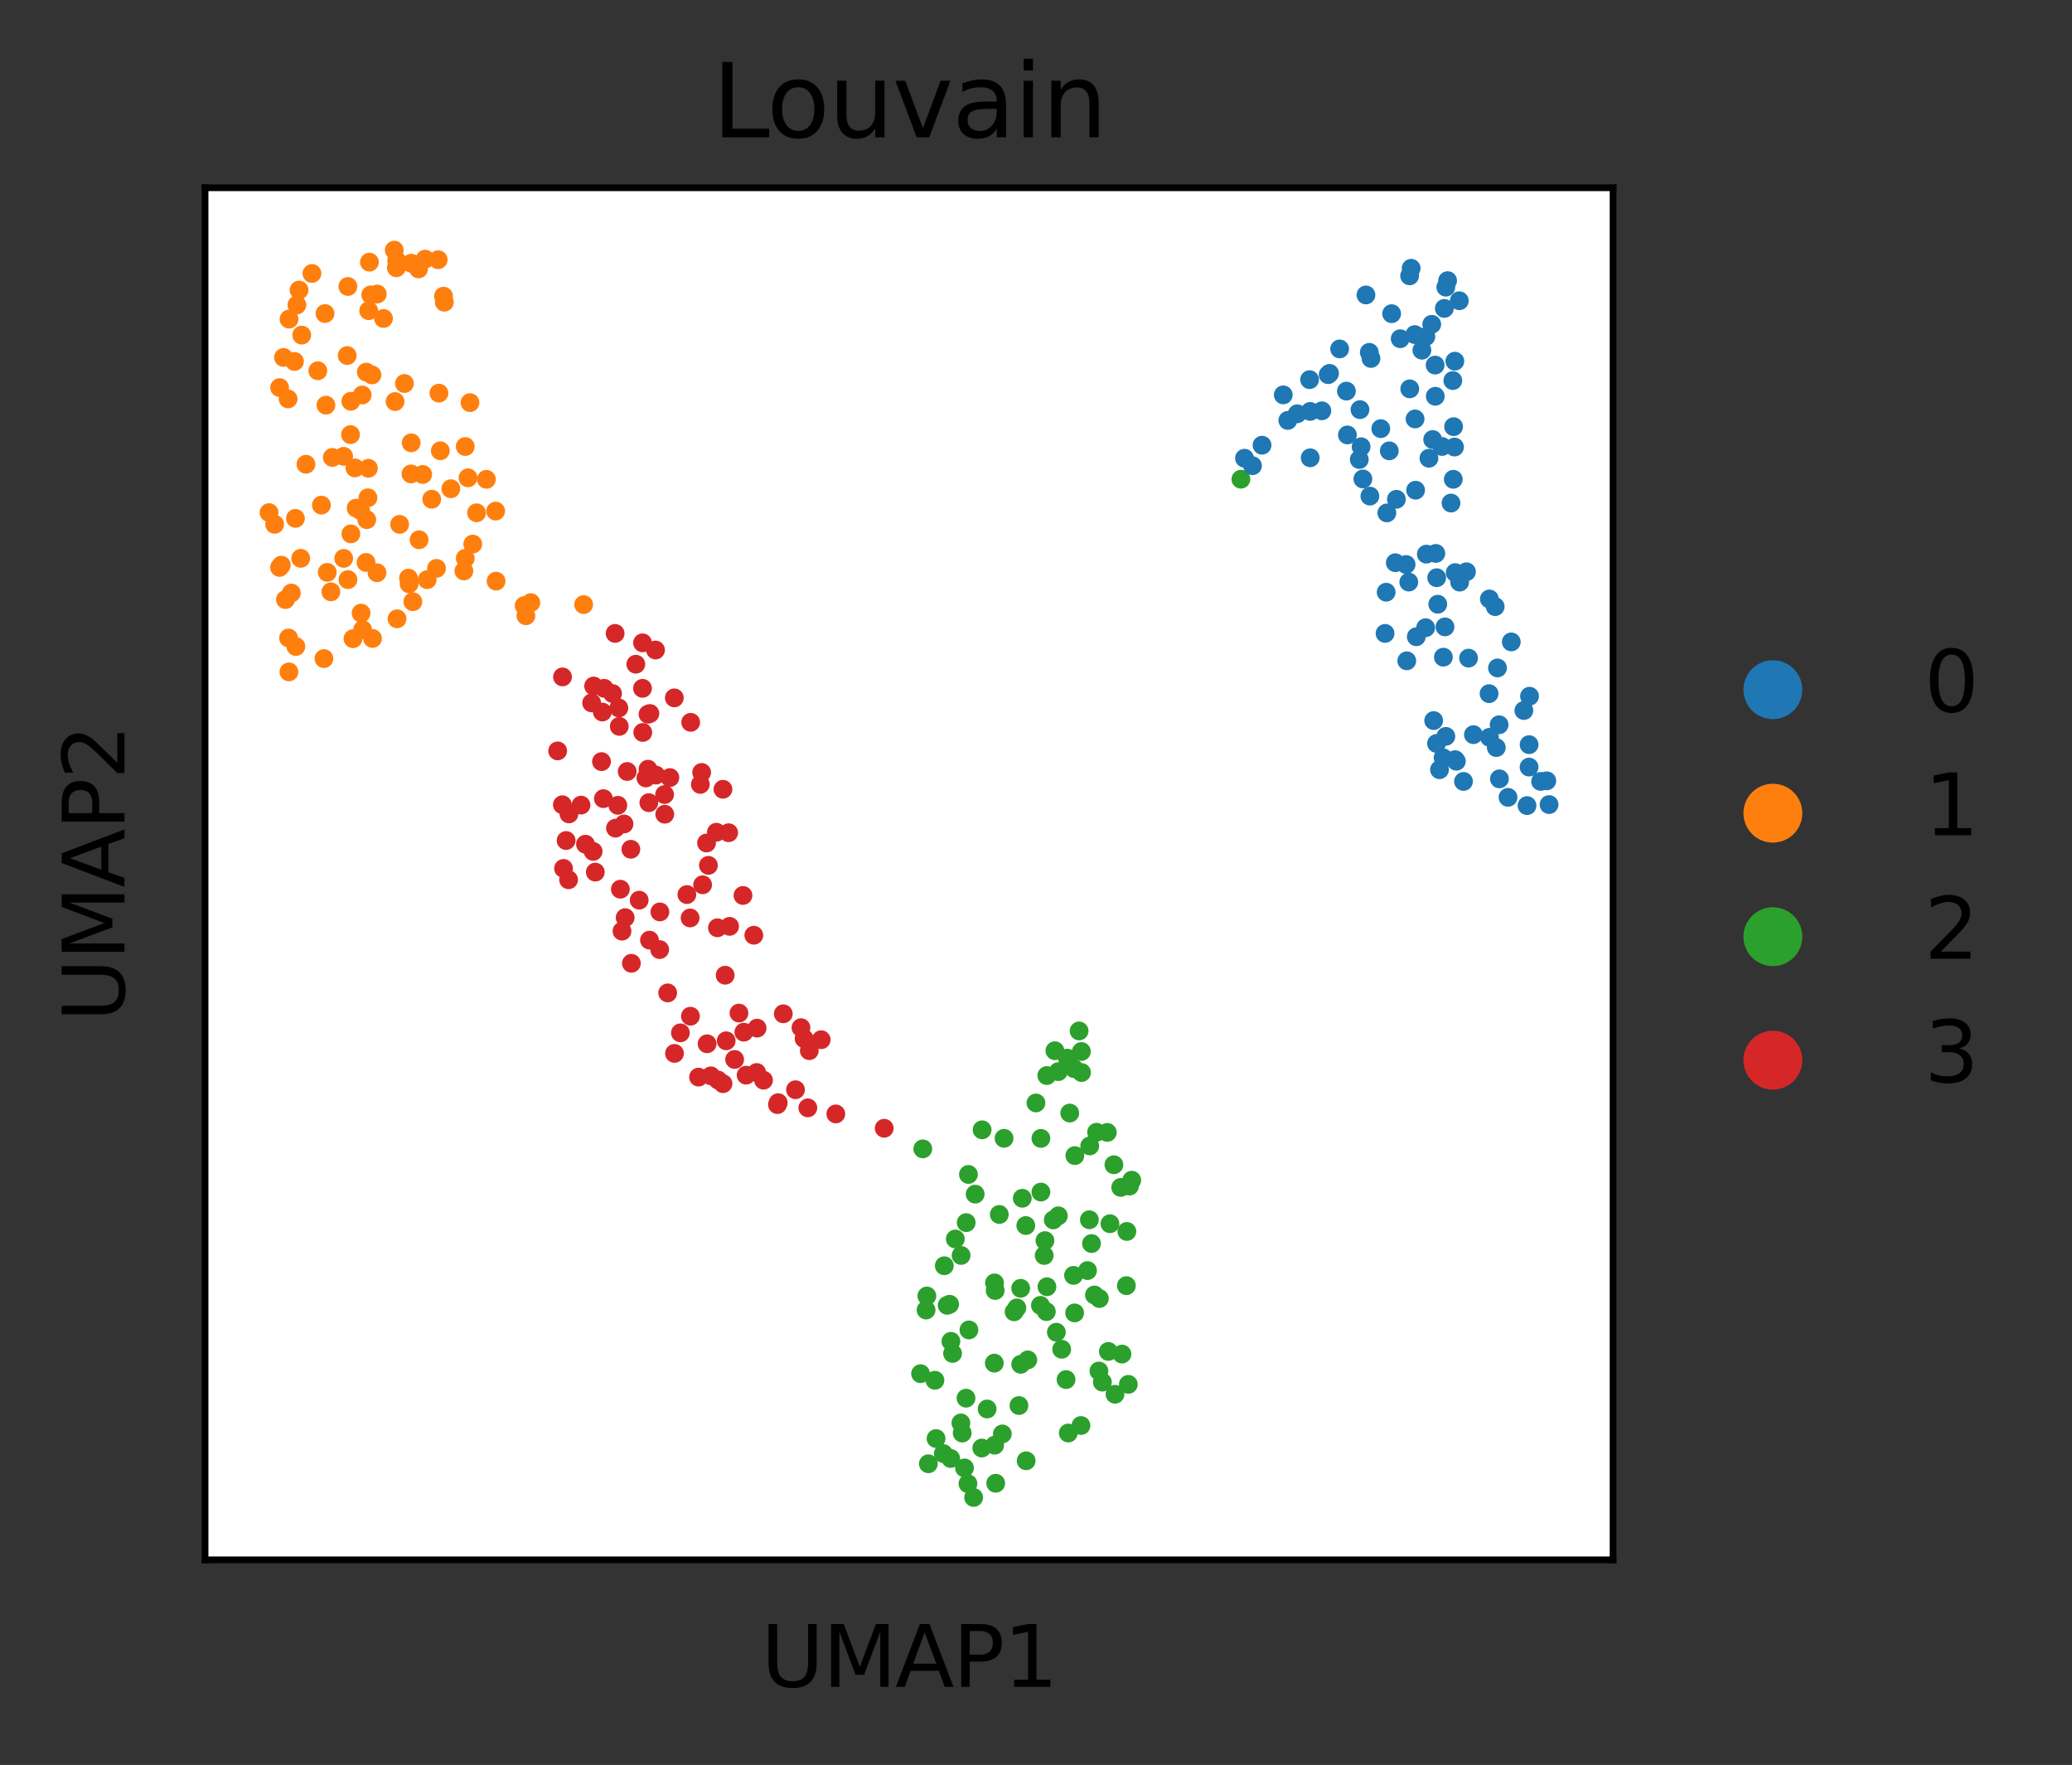 <?xml version="1.0" encoding="utf-8" standalone="no"?>
<!DOCTYPE svg PUBLIC "-//W3C//DTD SVG 1.1//EN"
  "http://www.w3.org/Graphics/SVG/1.1/DTD/svg11.dtd">
<svg xmlns:xlink="http://www.w3.org/1999/xlink" width="246.341pt" height="209.776pt" viewBox="0 0 246.341 209.776" xmlns="http://www.w3.org/2000/svg" version="1.1">
 <rect x="0" y="0" width="246.341" height="209.776" fill="#333333" stroke="none"/>
 <defs>
  <style type="text/css">*{stroke-linejoin: round; stroke-linecap: butt}</style>
 </defs>
 <g id="figure_1">
  <g id="patch_1">
   <path d="M 0 209.776 
L 246.341 209.776 
L 246.341 0 
L 0 0 
L 0 209.776 
z
" style="fill: none"/>
  </g>
  <g id="axes_1">
   <g id="patch_2">
    <path d="M 24.378 185.398 
L 191.778 185.398 
L 191.778 22.318 
L 24.378 22.318 
z
" style="fill: #ffffff"/>
   </g>
   <g id="PathCollection_1">
    <defs>
     <path id="C0_0_0bceaa0a3e" d="M 0 1.118 
C 0.297 1.118 0.581 1 0.791 0.791 
C 1 0.581 1.118 0.297 1.118 -0 
C 1.118 -0.297 1 -0.581 0.791 -0.791 
C 0.581 -1 0.297 -1.118 0 -1.118 
C -0.297 -1.118 -0.581 -1 -0.791 -0.791 
C -1 -0.581 -1.118 -0.297 -1.118 0 
C -1.118 0.297 -1 0.581 -0.791 0.791 
C -0.581 1 -0.297 1.118 0 1.118 
z
"/>
    </defs>
    <g clip-path="url(#p77b0b937e5)">
     <use xlink:href="#C0_0_0bceaa0a3e" x="93.125" y="120.499" style="fill: #d62728"/>
    </g>
    <g clip-path="url(#p77b0b937e5)">
     <use xlink:href="#C0_0_0bceaa0a3e" x="90.012" y="122.201" style="fill: #d62728"/>
    </g>
    <g clip-path="url(#p77b0b937e5)">
     <use xlink:href="#C0_0_0bceaa0a3e" x="74.568" y="91.698" style="fill: #d62728"/>
    </g>
    <g clip-path="url(#p77b0b937e5)">
     <use xlink:href="#C0_0_0bceaa0a3e" x="83.263" y="93.231" style="fill: #d62728"/>
    </g>
    <g clip-path="url(#p77b0b937e5)">
     <use xlink:href="#C0_0_0bceaa0a3e" x="96.217" y="124.879" style="fill: #d62728"/>
    </g>
    <g clip-path="url(#p77b0b937e5)">
     <use xlink:href="#C0_0_0bceaa0a3e" x="77.983" y="92.124" style="fill: #d62728"/>
    </g>
    <g clip-path="url(#p77b0b937e5)">
     <use xlink:href="#C0_0_0bceaa0a3e" x="97.631" y="123.578" style="fill: #d62728"/>
    </g>
    <g clip-path="url(#p77b0b937e5)">
     <use xlink:href="#C0_0_0bceaa0a3e" x="77.042" y="84.893" style="fill: #d62728"/>
    </g>
    <g clip-path="url(#p77b0b937e5)">
     <use xlink:href="#C0_0_0bceaa0a3e" x="90.774" y="128.39" style="fill: #d62728"/>
    </g>
    <g clip-path="url(#p77b0b937e5)">
     <use xlink:href="#C0_0_0bceaa0a3e" x="73.131" y="75.286" style="fill: #d62728"/>
    </g>
    <g clip-path="url(#p77b0b937e5)">
     <use xlink:href="#C0_0_0bceaa0a3e" x="88.333" y="106.432" style="fill: #d62728"/>
    </g>
    <g clip-path="url(#p77b0b937e5)">
     <use xlink:href="#C0_0_0bceaa0a3e" x="72.828" y="82.433" style="fill: #d62728"/>
    </g>
    <g clip-path="url(#p77b0b937e5)">
     <use xlink:href="#C0_0_0bceaa0a3e" x="67.598" y="104.565" style="fill: #d62728"/>
    </g>
    <g clip-path="url(#p77b0b937e5)">
     <use xlink:href="#C0_0_0bceaa0a3e" x="79.013" y="94.439" style="fill: #d62728"/>
    </g>
    <g clip-path="url(#p77b0b937e5)">
     <use xlink:href="#C0_0_0bceaa0a3e" x="73.575" y="84.147" style="fill: #d62728"/>
    </g>
    <g clip-path="url(#p77b0b937e5)">
     <use xlink:href="#C0_0_0bceaa0a3e" x="79.381" y="118.014" style="fill: #d62728"/>
    </g>
    <g clip-path="url(#p77b0b937e5)">
     <use xlink:href="#C0_0_0bceaa0a3e" x="85.37" y="128.372" style="fill: #d62728"/>
    </g>
    <g clip-path="url(#p77b0b937e5)">
     <use xlink:href="#C0_0_0bceaa0a3e" x="85.958" y="128.801" style="fill: #d62728"/>
    </g>
    <g clip-path="url(#p77b0b937e5)">
     <use xlink:href="#C0_0_0bceaa0a3e" x="70.519" y="101.193" style="fill: #d62728"/>
    </g>
    <g clip-path="url(#p77b0b937e5)">
     <use xlink:href="#C0_0_0bceaa0a3e" x="99.371" y="132.4" style="fill: #d62728"/>
    </g>
    <g clip-path="url(#p77b0b937e5)">
     <use xlink:href="#C0_0_0bceaa0a3e" x="84.002" y="100.195" style="fill: #d62728"/>
    </g>
    <g clip-path="url(#p77b0b937e5)">
     <use xlink:href="#C0_0_0bceaa0a3e" x="73.454" y="95.719" style="fill: #d62728"/>
    </g>
    <g clip-path="url(#p77b0b937e5)">
     <use xlink:href="#C0_0_0bceaa0a3e" x="82.087" y="120.784" style="fill: #d62728"/>
    </g>
    <g clip-path="url(#p77b0b937e5)">
     <use xlink:href="#C0_0_0bceaa0a3e" x="69.391" y="71.86" style="fill: #ff7f0e"/>
    </g>
    <g clip-path="url(#p77b0b937e5)">
     <use xlink:href="#C0_0_0bceaa0a3e" x="85.953" y="93.812" style="fill: #d62728"/>
    </g>
    <g clip-path="url(#p77b0b937e5)">
     <use xlink:href="#C0_0_0bceaa0a3e" x="50.788" y="68.897" style="fill: #ff7f0e"/>
    </g>
    <g clip-path="url(#p77b0b937e5)">
     <use xlink:href="#C0_0_0bceaa0a3e" x="71.514" y="90.523" style="fill: #d62728"/>
    </g>
    <g clip-path="url(#p77b0b937e5)">
     <use xlink:href="#C0_0_0bceaa0a3e" x="73.755" y="105.688" style="fill: #d62728"/>
    </g>
    <g clip-path="url(#p77b0b937e5)">
     <use xlink:href="#C0_0_0bceaa0a3e" x="78.427" y="112.865" style="fill: #d62728"/>
    </g>
    <g clip-path="url(#p77b0b937e5)">
     <use xlink:href="#C0_0_0bceaa0a3e" x="78.454" y="108.388" style="fill: #d62728"/>
    </g>
    <g clip-path="url(#p77b0b937e5)">
     <use xlink:href="#C0_0_0bceaa0a3e" x="84.224" y="102.856" style="fill: #d62728"/>
    </g>
    <g clip-path="url(#p77b0b937e5)">
     <use xlink:href="#C0_0_0bceaa0a3e" x="71.738" y="94.924" style="fill: #d62728"/>
    </g>
    <g clip-path="url(#p77b0b937e5)">
     <use xlink:href="#C0_0_0bceaa0a3e" x="89.96" y="127.475" style="fill: #d62728"/>
    </g>
    <g clip-path="url(#p77b0b937e5)">
     <use xlink:href="#C0_0_0bceaa0a3e" x="74.192" y="97.935" style="fill: #d62728"/>
    </g>
    <g clip-path="url(#p77b0b937e5)">
     <use xlink:href="#C0_0_0bceaa0a3e" x="86.628" y="98.976" style="fill: #d62728"/>
    </g>
    <g clip-path="url(#p77b0b937e5)">
     <use xlink:href="#C0_0_0bceaa0a3e" x="76.792" y="92.465" style="fill: #d62728"/>
    </g>
    <g clip-path="url(#p77b0b937e5)">
     <use xlink:href="#C0_0_0bceaa0a3e" x="70.776" y="103.658" style="fill: #d62728"/>
    </g>
    <g clip-path="url(#p77b0b937e5)">
     <use xlink:href="#C0_0_0bceaa0a3e" x="88.706" y="127.793" style="fill: #d62728"/>
    </g>
    <g clip-path="url(#p77b0b937e5)">
     <use xlink:href="#C0_0_0bceaa0a3e" x="75.003" y="100.941" style="fill: #d62728"/>
    </g>
    <g clip-path="url(#p77b0b937e5)">
     <use xlink:href="#C0_0_0bceaa0a3e" x="67.307" y="99.904" style="fill: #d62728"/>
    </g>
    <g clip-path="url(#p77b0b937e5)">
     <use xlink:href="#C0_0_0bceaa0a3e" x="70.577" y="81.539" style="fill: #d62728"/>
    </g>
    <g clip-path="url(#p77b0b937e5)">
     <use xlink:href="#C0_0_0bceaa0a3e" x="95.598" y="123.445" style="fill: #d62728"/>
    </g>
    <g clip-path="url(#p77b0b937e5)">
     <use xlink:href="#C0_0_0bceaa0a3e" x="76.42" y="87.057" style="fill: #d62728"/>
    </g>
    <g clip-path="url(#p77b0b937e5)">
     <use xlink:href="#C0_0_0bceaa0a3e" x="69.077" y="95.694" style="fill: #d62728"/>
    </g>
    <g clip-path="url(#p77b0b937e5)">
     <use xlink:href="#C0_0_0bceaa0a3e" x="85.172" y="98.921" style="fill: #d62728"/>
    </g>
    <g clip-path="url(#p77b0b937e5)">
     <use xlink:href="#C0_0_0bceaa0a3e" x="83.421" y="91.813" style="fill: #d62728"/>
    </g>
    <g clip-path="url(#p77b0b937e5)">
     <use xlink:href="#C0_0_0bceaa0a3e" x="77.038" y="91.424" style="fill: #d62728"/>
    </g>
    <g clip-path="url(#p77b0b937e5)">
     <use xlink:href="#C0_0_0bceaa0a3e" x="66.861" y="95.648" style="fill: #d62728"/>
    </g>
    <g clip-path="url(#p77b0b937e5)">
     <use xlink:href="#C0_0_0bceaa0a3e" x="86.742" y="110.104" style="fill: #d62728"/>
    </g>
    <g clip-path="url(#p77b0b937e5)">
     <use xlink:href="#C0_0_0bceaa0a3e" x="80.894" y="122.761" style="fill: #d62728"/>
    </g>
    <g clip-path="url(#p77b0b937e5)">
     <use xlink:href="#C0_0_0bceaa0a3e" x="83.053" y="128.024" style="fill: #d62728"/>
    </g>
    <g clip-path="url(#p77b0b937e5)">
     <use xlink:href="#C0_0_0bceaa0a3e" x="88.435" y="122.682" style="fill: #d62728"/>
    </g>
    <g clip-path="url(#p77b0b937e5)">
     <use xlink:href="#C0_0_0bceaa0a3e" x="80.191" y="125.205" style="fill: #d62728"/>
    </g>
    <g clip-path="url(#p77b0b937e5)">
     <use xlink:href="#C0_0_0bceaa0a3e" x="86.215" y="115.912" style="fill: #d62728"/>
    </g>
    <g clip-path="url(#p77b0b937e5)">
     <use xlink:href="#C0_0_0bceaa0a3e" x="86.336" y="123.707" style="fill: #d62728"/>
    </g>
    <g clip-path="url(#p77b0b937e5)">
     <use xlink:href="#C0_0_0bceaa0a3e" x="94.578" y="129.522" style="fill: #d62728"/>
    </g>
    <g clip-path="url(#p77b0b937e5)">
     <use xlink:href="#C0_0_0bceaa0a3e" x="84.066" y="124.063" style="fill: #d62728"/>
    </g>
    <g clip-path="url(#p77b0b937e5)">
     <use xlink:href="#C0_0_0bceaa0a3e" x="73.627" y="86.336" style="fill: #d62728"/>
    </g>
    <g clip-path="url(#p77b0b937e5)">
     <use xlink:href="#C0_0_0bceaa0a3e" x="66.878" y="80.457" style="fill: #d62728"/>
    </g>
    <g clip-path="url(#p77b0b937e5)">
     <use xlink:href="#C0_0_0bceaa0a3e" x="96.044" y="131.676" style="fill: #d62728"/>
    </g>
    <g clip-path="url(#p77b0b937e5)">
     <use xlink:href="#C0_0_0bceaa0a3e" x="79.034" y="96.777" style="fill: #d62728"/>
    </g>
    <g clip-path="url(#p77b0b937e5)">
     <use xlink:href="#C0_0_0bceaa0a3e" x="77.14" y="95.404" style="fill: #d62728"/>
    </g>
    <g clip-path="url(#p77b0b937e5)">
     <use xlink:href="#C0_0_0bceaa0a3e" x="75.993" y="106.993" style="fill: #d62728"/>
    </g>
    <g clip-path="url(#p77b0b937e5)">
     <use xlink:href="#C0_0_0bceaa0a3e" x="74.327" y="109.069" style="fill: #d62728"/>
    </g>
    <g clip-path="url(#p77b0b937e5)">
     <use xlink:href="#C0_0_0bceaa0a3e" x="77.268" y="84.806" style="fill: #d62728"/>
    </g>
    <g clip-path="url(#p77b0b937e5)">
     <use xlink:href="#C0_0_0bceaa0a3e" x="82.046" y="109.105" style="fill: #d62728"/>
    </g>
    <g clip-path="url(#p77b0b937e5)">
     <use xlink:href="#C0_0_0bceaa0a3e" x="80.17" y="82.947" style="fill: #d62728"/>
    </g>
    <g clip-path="url(#p77b0b937e5)">
     <use xlink:href="#C0_0_0bceaa0a3e" x="71.614" y="84.63" style="fill: #d62728"/>
    </g>
    <g clip-path="url(#p77b0b937e5)">
     <use xlink:href="#C0_0_0bceaa0a3e" x="76.388" y="81.813" style="fill: #d62728"/>
    </g>
    <g clip-path="url(#p77b0b937e5)">
     <use xlink:href="#C0_0_0bceaa0a3e" x="92.433" y="131.29" style="fill: #d62728"/>
    </g>
    <g clip-path="url(#p77b0b937e5)">
     <use xlink:href="#C0_0_0bceaa0a3e" x="69.607" y="100.342" style="fill: #d62728"/>
    </g>
    <g clip-path="url(#p77b0b937e5)">
     <use xlink:href="#C0_0_0bceaa0a3e" x="71.836" y="81.812" style="fill: #d62728"/>
    </g>
    <g clip-path="url(#p77b0b937e5)">
     <use xlink:href="#C0_0_0bceaa0a3e" x="95.23" y="122.146" style="fill: #d62728"/>
    </g>
    <g clip-path="url(#p77b0b937e5)">
     <use xlink:href="#C0_0_0bceaa0a3e" x="73.95" y="110.671" style="fill: #d62728"/>
    </g>
    <g clip-path="url(#p77b0b937e5)">
     <use xlink:href="#C0_0_0bceaa0a3e" x="82.116" y="85.854" style="fill: #d62728"/>
    </g>
    <g clip-path="url(#p77b0b937e5)">
     <use xlink:href="#C0_0_0bceaa0a3e" x="147.958" y="54.465" style="fill: #1f77b4"/>
    </g>
    <g clip-path="url(#p77b0b937e5)">
     <use xlink:href="#C0_0_0bceaa0a3e" x="77.219" y="111.743" style="fill: #d62728"/>
    </g>
    <g clip-path="url(#p77b0b937e5)">
     <use xlink:href="#C0_0_0bceaa0a3e" x="81.664" y="106.326" style="fill: #d62728"/>
    </g>
    <g clip-path="url(#p77b0b937e5)">
     <use xlink:href="#C0_0_0bceaa0a3e" x="84.51" y="127.872" style="fill: #d62728"/>
    </g>
    <g clip-path="url(#p77b0b937e5)">
     <use xlink:href="#C0_0_0bceaa0a3e" x="92.519" y="131.06" style="fill: #d62728"/>
    </g>
    <g clip-path="url(#p77b0b937e5)">
     <use xlink:href="#C0_0_0bceaa0a3e" x="67" y="103.221" style="fill: #d62728"/>
    </g>
    <g clip-path="url(#p77b0b937e5)">
     <use xlink:href="#C0_0_0bceaa0a3e" x="87.856" y="120.412" style="fill: #d62728"/>
    </g>
    <g clip-path="url(#p77b0b937e5)">
     <use xlink:href="#C0_0_0bceaa0a3e" x="67.643" y="96.741" style="fill: #d62728"/>
    </g>
    <g clip-path="url(#p77b0b937e5)">
     <use xlink:href="#C0_0_0bceaa0a3e" x="85.298" y="110.277" style="fill: #d62728"/>
    </g>
    <g clip-path="url(#p77b0b937e5)">
     <use xlink:href="#C0_0_0bceaa0a3e" x="83.535" y="105.166" style="fill: #d62728"/>
    </g>
    <g clip-path="url(#p77b0b937e5)">
     <use xlink:href="#C0_0_0bceaa0a3e" x="75.594" y="78.948" style="fill: #d62728"/>
    </g>
    <g clip-path="url(#p77b0b937e5)">
     <use xlink:href="#C0_0_0bceaa0a3e" x="76.39" y="76.405" style="fill: #d62728"/>
    </g>
    <g clip-path="url(#p77b0b937e5)">
     <use xlink:href="#C0_0_0bceaa0a3e" x="63.111" y="71.628" style="fill: #ff7f0e"/>
    </g>
    <g clip-path="url(#p77b0b937e5)">
     <use xlink:href="#C0_0_0bceaa0a3e" x="70.342" y="83.545" style="fill: #d62728"/>
    </g>
    <g clip-path="url(#p77b0b937e5)">
     <use xlink:href="#C0_0_0bceaa0a3e" x="89.622" y="111.16" style="fill: #d62728"/>
    </g>
    <g clip-path="url(#p77b0b937e5)">
     <use xlink:href="#C0_0_0bceaa0a3e" x="79.643" y="92.423" style="fill: #d62728"/>
    </g>
    <g clip-path="url(#p77b0b937e5)">
     <use xlink:href="#C0_0_0bceaa0a3e" x="77.934" y="77.26" style="fill: #d62728"/>
    </g>
    <g clip-path="url(#p77b0b937e5)">
     <use xlink:href="#C0_0_0bceaa0a3e" x="87.342" y="125.925" style="fill: #d62728"/>
    </g>
    <g clip-path="url(#p77b0b937e5)">
     <use xlink:href="#C0_0_0bceaa0a3e" x="73.176" y="98.432" style="fill: #d62728"/>
    </g>
    <g clip-path="url(#p77b0b937e5)">
     <use xlink:href="#C0_0_0bceaa0a3e" x="116.763" y="134.289" style="fill: #2ca02c"/>
    </g>
    <g clip-path="url(#p77b0b937e5)">
     <use xlink:href="#C0_0_0bceaa0a3e" x="75.067" y="114.496" style="fill: #d62728"/>
    </g>
    <g clip-path="url(#p77b0b937e5)">
     <use xlink:href="#C0_0_0bceaa0a3e" x="124.233" y="147.458" style="fill: #2ca02c"/>
    </g>
    <g clip-path="url(#p77b0b937e5)">
     <use xlink:href="#C0_0_0bceaa0a3e" x="121.35" y="153.126" style="fill: #2ca02c"/>
    </g>
    <g clip-path="url(#p77b0b937e5)">
     <use xlink:href="#C0_0_0bceaa0a3e" x="118.239" y="152.482" style="fill: #2ca02c"/>
    </g>
    <g clip-path="url(#p77b0b937e5)">
     <use xlink:href="#C0_0_0bceaa0a3e" x="126.746" y="163.974" style="fill: #2ca02c"/>
    </g>
    <g clip-path="url(#p77b0b937e5)">
     <use xlink:href="#C0_0_0bceaa0a3e" x="115.138" y="139.593" style="fill: #2ca02c"/>
    </g>
    <g clip-path="url(#p77b0b937e5)">
     <use xlink:href="#C0_0_0bceaa0a3e" x="128.584" y="127.478" style="fill: #2ca02c"/>
    </g>
    <g clip-path="url(#p77b0b937e5)">
     <use xlink:href="#C0_0_0bceaa0a3e" x="105.123" y="134.103" style="fill: #d62728"/>
    </g>
    <g clip-path="url(#p77b0b937e5)">
     <use xlink:href="#C0_0_0bceaa0a3e" x="114.265" y="149.218" style="fill: #2ca02c"/>
    </g>
    <g clip-path="url(#p77b0b937e5)">
     <use xlink:href="#C0_0_0bceaa0a3e" x="123.754" y="141.686" style="fill: #2ca02c"/>
    </g>
    <g clip-path="url(#p77b0b937e5)">
     <use xlink:href="#C0_0_0bceaa0a3e" x="118.318" y="153.384" style="fill: #2ca02c"/>
    </g>
    <g clip-path="url(#p77b0b937e5)">
     <use xlink:href="#C0_0_0bceaa0a3e" x="128.517" y="169.433" style="fill: #2ca02c"/>
    </g>
    <g clip-path="url(#p77b0b937e5)">
     <use xlink:href="#C0_0_0bceaa0a3e" x="132.566" y="165.72" style="fill: #2ca02c"/>
    </g>
    <g clip-path="url(#p77b0b937e5)">
     <use xlink:href="#C0_0_0bceaa0a3e" x="114.669" y="174.472" style="fill: #2ca02c"/>
    </g>
    <g clip-path="url(#p77b0b937e5)">
     <use xlink:href="#C0_0_0bceaa0a3e" x="113.028" y="173.351" style="fill: #2ca02c"/>
    </g>
    <g clip-path="url(#p77b0b937e5)">
     <use xlink:href="#C0_0_0bceaa0a3e" x="114.852" y="166.183" style="fill: #2ca02c"/>
    </g>
    <g clip-path="url(#p77b0b937e5)">
     <use xlink:href="#C0_0_0bceaa0a3e" x="118.806" y="144.348" style="fill: #2ca02c"/>
    </g>
    <g clip-path="url(#p77b0b937e5)">
     <use xlink:href="#C0_0_0bceaa0a3e" x="127.688" y="127.012" style="fill: #2ca02c"/>
    </g>
    <g clip-path="url(#p77b0b937e5)">
     <use xlink:href="#C0_0_0bceaa0a3e" x="116.724" y="172.111" style="fill: #2ca02c"/>
    </g>
    <g clip-path="url(#p77b0b937e5)">
     <use xlink:href="#C0_0_0bceaa0a3e" x="125.828" y="144.512" style="fill: #2ca02c"/>
    </g>
    <g clip-path="url(#p77b0b937e5)">
     <use xlink:href="#C0_0_0bceaa0a3e" x="114.398" y="170.327" style="fill: #2ca02c"/>
    </g>
    <g clip-path="url(#p77b0b937e5)">
     <use xlink:href="#C0_0_0bceaa0a3e" x="124.453" y="127.839" style="fill: #2ca02c"/>
    </g>
    <g clip-path="url(#p77b0b937e5)">
     <use xlink:href="#C0_0_0bceaa0a3e" x="127.184" y="132.295" style="fill: #2ca02c"/>
    </g>
    <g clip-path="url(#p77b0b937e5)">
     <use xlink:href="#C0_0_0bceaa0a3e" x="129.559" y="136.201" style="fill: #2ca02c"/>
    </g>
    <g clip-path="url(#p77b0b937e5)">
     <use xlink:href="#C0_0_0bceaa0a3e" x="123.696" y="155.155" style="fill: #2ca02c"/>
    </g>
    <g clip-path="url(#p77b0b937e5)">
     <use xlink:href="#C0_0_0bceaa0a3e" x="127.008" y="170.327" style="fill: #2ca02c"/>
    </g>
    <g clip-path="url(#p77b0b937e5)">
     <use xlink:href="#C0_0_0bceaa0a3e" x="34.349" y="79.861" style="fill: #ff7f0e"/>
    </g>
    <g clip-path="url(#p77b0b937e5)">
     <use xlink:href="#C0_0_0bceaa0a3e" x="125.817" y="127.374" style="fill: #2ca02c"/>
    </g>
    <g clip-path="url(#p77b0b937e5)">
     <use xlink:href="#C0_0_0bceaa0a3e" x="115.939" y="141.932" style="fill: #2ca02c"/>
    </g>
    <g clip-path="url(#p77b0b937e5)">
     <use xlink:href="#C0_0_0bceaa0a3e" x="129.295" y="151.018" style="fill: #2ca02c"/>
    </g>
    <g clip-path="url(#p77b0b937e5)">
     <use xlink:href="#C0_0_0bceaa0a3e" x="124.401" y="155.893" style="fill: #2ca02c"/>
    </g>
    <g clip-path="url(#p77b0b937e5)">
     <use xlink:href="#C0_0_0bceaa0a3e" x="132.434" y="138.44" style="fill: #2ca02c"/>
    </g>
    <g clip-path="url(#p77b0b937e5)">
     <use xlink:href="#C0_0_0bceaa0a3e" x="123.755" y="135.306" style="fill: #2ca02c"/>
    </g>
    <g clip-path="url(#p77b0b937e5)">
     <use xlink:href="#C0_0_0bceaa0a3e" x="117.36" y="167.468" style="fill: #2ca02c"/>
    </g>
    <g clip-path="url(#p77b0b937e5)">
     <use xlink:href="#C0_0_0bceaa0a3e" x="118.213" y="162.02" style="fill: #2ca02c"/>
    </g>
    <g clip-path="url(#p77b0b937e5)">
     <use xlink:href="#C0_0_0bceaa0a3e" x="115.078" y="176.344" style="fill: #2ca02c"/>
    </g>
    <g clip-path="url(#p77b0b937e5)">
     <use xlink:href="#C0_0_0bceaa0a3e" x="113.25" y="160.865" style="fill: #2ca02c"/>
    </g>
    <g clip-path="url(#p77b0b937e5)">
     <use xlink:href="#C0_0_0bceaa0a3e" x="130.121" y="153.919" style="fill: #2ca02c"/>
    </g>
    <g clip-path="url(#p77b0b937e5)">
     <use xlink:href="#C0_0_0bceaa0a3e" x="125.592" y="158.346" style="fill: #2ca02c"/>
    </g>
    <g clip-path="url(#p77b0b937e5)">
     <use xlink:href="#C0_0_0bceaa0a3e" x="110.101" y="155.706" style="fill: #2ca02c"/>
    </g>
    <g clip-path="url(#p77b0b937e5)">
     <use xlink:href="#C0_0_0bceaa0a3e" x="114.873" y="145.318" style="fill: #2ca02c"/>
    </g>
    <g clip-path="url(#p77b0b937e5)">
     <use xlink:href="#C0_0_0bceaa0a3e" x="129.517" y="144.975" style="fill: #2ca02c"/>
    </g>
    <g clip-path="url(#p77b0b937e5)">
     <use xlink:href="#C0_0_0bceaa0a3e" x="111.288" y="170.984" style="fill: #2ca02c"/>
    </g>
    <g clip-path="url(#p77b0b937e5)">
     <use xlink:href="#C0_0_0bceaa0a3e" x="119.371" y="135.297" style="fill: #2ca02c"/>
    </g>
    <g clip-path="url(#p77b0b937e5)">
     <use xlink:href="#C0_0_0bceaa0a3e" x="124.471" y="152.941" style="fill: #2ca02c"/>
    </g>
    <g clip-path="url(#p77b0b937e5)">
     <use xlink:href="#C0_0_0bceaa0a3e" x="113.055" y="159.426" style="fill: #2ca02c"/>
    </g>
    <g clip-path="url(#p77b0b937e5)">
     <use xlink:href="#C0_0_0bceaa0a3e" x="112.902" y="155.024" style="fill: #2ca02c"/>
    </g>
    <g clip-path="url(#p77b0b937e5)">
     <use xlink:href="#C0_0_0bceaa0a3e" x="121.539" y="142.424" style="fill: #2ca02c"/>
    </g>
    <g clip-path="url(#p77b0b937e5)">
     <use xlink:href="#C0_0_0bceaa0a3e" x="110.196" y="154.037" style="fill: #2ca02c"/>
    </g>
    <g clip-path="url(#p77b0b937e5)">
     <use xlink:href="#C0_0_0bceaa0a3e" x="126.225" y="160.374" style="fill: #2ca02c"/>
    </g>
    <g clip-path="url(#p77b0b937e5)">
     <use xlink:href="#C0_0_0bceaa0a3e" x="131.964" y="145.449" style="fill: #2ca02c"/>
    </g>
    <g clip-path="url(#p77b0b937e5)">
     <use xlink:href="#C0_0_0bceaa0a3e" x="123.164" y="131.094" style="fill: #2ca02c"/>
    </g>
    <g clip-path="url(#p77b0b937e5)">
     <use xlink:href="#C0_0_0bceaa0a3e" x="118.38" y="176.298" style="fill: #2ca02c"/>
    </g>
    <g clip-path="url(#p77b0b937e5)">
     <use xlink:href="#C0_0_0bceaa0a3e" x="130.651" y="162.954" style="fill: #2ca02c"/>
    </g>
    <g clip-path="url(#p77b0b937e5)">
     <use xlink:href="#C0_0_0bceaa0a3e" x="119.169" y="170.433" style="fill: #2ca02c"/>
    </g>
    <g clip-path="url(#p77b0b937e5)">
     <use xlink:href="#C0_0_0bceaa0a3e" x="133.916" y="152.809" style="fill: #2ca02c"/>
    </g>
    <g clip-path="url(#p77b0b937e5)">
     <use xlink:href="#C0_0_0bceaa0a3e" x="109.712" y="136.551" style="fill: #2ca02c"/>
    </g>
    <g clip-path="url(#p77b0b937e5)">
     <use xlink:href="#C0_0_0bceaa0a3e" x="124.145" y="149.224" style="fill: #2ca02c"/>
    </g>
    <g clip-path="url(#p77b0b937e5)">
     <use xlink:href="#C0_0_0bceaa0a3e" x="109.446" y="163.273" style="fill: #2ca02c"/>
    </g>
    <g clip-path="url(#p77b0b937e5)">
     <use xlink:href="#C0_0_0bceaa0a3e" x="128.295" y="122.536" style="fill: #2ca02c"/>
    </g>
    <g clip-path="url(#p77b0b937e5)">
     <use xlink:href="#C0_0_0bceaa0a3e" x="122.196" y="161.633" style="fill: #2ca02c"/>
    </g>
    <g clip-path="url(#p77b0b937e5)">
     <use xlink:href="#C0_0_0bceaa0a3e" x="120.892" y="155.453" style="fill: #2ca02c"/>
    </g>
    <g clip-path="url(#p77b0b937e5)">
     <use xlink:href="#C0_0_0bceaa0a3e" x="112.153" y="172.767" style="fill: #2ca02c"/>
    </g>
    <g clip-path="url(#p77b0b937e5)">
     <use xlink:href="#C0_0_0bceaa0a3e" x="111.155" y="164.058" style="fill: #2ca02c"/>
    </g>
    <g clip-path="url(#p77b0b937e5)">
     <use xlink:href="#C0_0_0bceaa0a3e" x="134.553" y="140.277" style="fill: #2ca02c"/>
    </g>
    <g clip-path="url(#p77b0b937e5)">
     <use xlink:href="#C0_0_0bceaa0a3e" x="133.974" y="146.367" style="fill: #2ca02c"/>
    </g>
    <g clip-path="url(#p77b0b937e5)">
     <use xlink:href="#C0_0_0bceaa0a3e" x="131.063" y="164.277" style="fill: #2ca02c"/>
    </g>
    <g clip-path="url(#p77b0b937e5)">
     <use xlink:href="#C0_0_0bceaa0a3e" x="115.756" y="177.985" style="fill: #2ca02c"/>
    </g>
    <g clip-path="url(#p77b0b937e5)">
     <use xlink:href="#C0_0_0bceaa0a3e" x="131.65" y="134.595" style="fill: #2ca02c"/>
    </g>
    <g clip-path="url(#p77b0b937e5)">
     <use xlink:href="#C0_0_0bceaa0a3e" x="126.897" y="125.768" style="fill: #2ca02c"/>
    </g>
    <g clip-path="url(#p77b0b937e5)">
     <use xlink:href="#C0_0_0bceaa0a3e" x="125.225" y="144.995" style="fill: #2ca02c"/>
    </g>
    <g clip-path="url(#p77b0b937e5)">
     <use xlink:href="#C0_0_0bceaa0a3e" x="129.772" y="147.806" style="fill: #2ca02c"/>
    </g>
    <g clip-path="url(#p77b0b937e5)">
     <use xlink:href="#C0_0_0bceaa0a3e" x="125.418" y="124.886" style="fill: #2ca02c"/>
    </g>
    <g clip-path="url(#p77b0b937e5)">
     <use xlink:href="#C0_0_0bceaa0a3e" x="114.242" y="169.128" style="fill: #2ca02c"/>
    </g>
    <g clip-path="url(#p77b0b937e5)">
     <use xlink:href="#C0_0_0bceaa0a3e" x="121.956" y="145.665" style="fill: #2ca02c"/>
    </g>
    <g clip-path="url(#p77b0b937e5)">
     <use xlink:href="#C0_0_0bceaa0a3e" x="121.351" y="162.159" style="fill: #2ca02c"/>
    </g>
    <g clip-path="url(#p77b0b937e5)">
     <use xlink:href="#C0_0_0bceaa0a3e" x="147.532" y="56.959" style="fill: #2ca02c"/>
    </g>
    <g clip-path="url(#p77b0b937e5)">
     <use xlink:href="#C0_0_0bceaa0a3e" x="127.763" y="156.05" style="fill: #2ca02c"/>
    </g>
    <g clip-path="url(#p77b0b937e5)">
     <use xlink:href="#C0_0_0bceaa0a3e" x="122.001" y="173.627" style="fill: #2ca02c"/>
    </g>
    <g clip-path="url(#p77b0b937e5)">
     <use xlink:href="#C0_0_0bceaa0a3e" x="120.569" y="155.92" style="fill: #2ca02c"/>
    </g>
    <g clip-path="url(#p77b0b937e5)">
     <use xlink:href="#C0_0_0bceaa0a3e" x="130.374" y="134.577" style="fill: #2ca02c"/>
    </g>
    <g clip-path="url(#p77b0b937e5)">
     <use xlink:href="#C0_0_0bceaa0a3e" x="113.578" y="147.261" style="fill: #2ca02c"/>
    </g>
    <g clip-path="url(#p77b0b937e5)">
     <use xlink:href="#C0_0_0bceaa0a3e" x="130.704" y="154.342" style="fill: #2ca02c"/>
    </g>
    <g clip-path="url(#p77b0b937e5)">
     <use xlink:href="#C0_0_0bceaa0a3e" x="112.269" y="150.443" style="fill: #2ca02c"/>
    </g>
    <g clip-path="url(#p77b0b937e5)">
     <use xlink:href="#C0_0_0bceaa0a3e" x="134.149" y="164.544" style="fill: #2ca02c"/>
    </g>
    <g clip-path="url(#p77b0b937e5)">
     <use xlink:href="#C0_0_0bceaa0a3e" x="121.142" y="167.058" style="fill: #2ca02c"/>
    </g>
    <g clip-path="url(#p77b0b937e5)">
     <use xlink:href="#C0_0_0bceaa0a3e" x="133.392" y="160.943" style="fill: #2ca02c"/>
    </g>
    <g clip-path="url(#p77b0b937e5)">
     <use xlink:href="#C0_0_0bceaa0a3e" x="134.286" y="140.972" style="fill: #2ca02c"/>
    </g>
    <g clip-path="url(#p77b0b937e5)">
     <use xlink:href="#C0_0_0bceaa0a3e" x="128.566" y="124.978" style="fill: #2ca02c"/>
    </g>
    <g clip-path="url(#p77b0b937e5)">
     <use xlink:href="#C0_0_0bceaa0a3e" x="127.791" y="137.351" style="fill: #2ca02c"/>
    </g>
    <g clip-path="url(#p77b0b937e5)">
     <use xlink:href="#C0_0_0bceaa0a3e" x="133.243" y="141.133" style="fill: #2ca02c"/>
    </g>
    <g clip-path="url(#p77b0b937e5)">
     <use xlink:href="#C0_0_0bceaa0a3e" x="131.772" y="160.63" style="fill: #2ca02c"/>
    </g>
    <g clip-path="url(#p77b0b937e5)">
     <use xlink:href="#C0_0_0bceaa0a3e" x="115.197" y="158.072" style="fill: #2ca02c"/>
    </g>
    <g clip-path="url(#p77b0b937e5)">
     <use xlink:href="#C0_0_0bceaa0a3e" x="118.256" y="171.77" style="fill: #2ca02c"/>
    </g>
    <g clip-path="url(#p77b0b937e5)">
     <use xlink:href="#C0_0_0bceaa0a3e" x="127.633" y="151.589" style="fill: #2ca02c"/>
    </g>
    <g clip-path="url(#p77b0b937e5)">
     <use xlink:href="#C0_0_0bceaa0a3e" x="110.374" y="173.98" style="fill: #2ca02c"/>
    </g>
    <g clip-path="url(#p77b0b937e5)">
     <use xlink:href="#C0_0_0bceaa0a3e" x="112.61" y="155.146" style="fill: #2ca02c"/>
    </g>
    <g clip-path="url(#p77b0b937e5)">
     <use xlink:href="#C0_0_0bceaa0a3e" x="152.569" y="46.936" style="fill: #1f77b4"/>
    </g>
    <g clip-path="url(#p77b0b937e5)">
     <use xlink:href="#C0_0_0bceaa0a3e" x="168.239" y="49.794" style="fill: #1f77b4"/>
    </g>
    <g clip-path="url(#p77b0b937e5)">
     <use xlink:href="#C0_0_0bceaa0a3e" x="160.074" y="46.487" style="fill: #1f77b4"/>
    </g>
    <g clip-path="url(#p77b0b937e5)">
     <use xlink:href="#C0_0_0bceaa0a3e" x="181.174" y="84.451" style="fill: #1f77b4"/>
    </g>
    <g clip-path="url(#p77b0b937e5)">
     <use xlink:href="#C0_0_0bceaa0a3e" x="165.893" y="66.883" style="fill: #1f77b4"/>
    </g>
    <g clip-path="url(#p77b0b937e5)">
     <use xlink:href="#C0_0_0bceaa0a3e" x="159.271" y="41.47" style="fill: #1f77b4"/>
    </g>
    <g clip-path="url(#p77b0b937e5)">
     <use xlink:href="#C0_0_0bceaa0a3e" x="171.718" y="36.657" style="fill: #1f77b4"/>
    </g>
    <g clip-path="url(#p77b0b937e5)">
     <use xlink:href="#C0_0_0bceaa0a3e" x="177.072" y="71.194" style="fill: #1f77b4"/>
    </g>
    <g clip-path="url(#p77b0b937e5)">
     <use xlink:href="#C0_0_0bceaa0a3e" x="177.762" y="72.101" style="fill: #1f77b4"/>
    </g>
    <g clip-path="url(#p77b0b937e5)">
     <use xlink:href="#C0_0_0bceaa0a3e" x="181.792" y="91.175" style="fill: #1f77b4"/>
    </g>
    <g clip-path="url(#p77b0b937e5)">
     <use xlink:href="#C0_0_0bceaa0a3e" x="172.106" y="33.356" style="fill: #1f77b4"/>
    </g>
    <g clip-path="url(#p77b0b937e5)">
     <use xlink:href="#C0_0_0bceaa0a3e" x="170.22" y="38.545" style="fill: #1f77b4"/>
    </g>
    <g clip-path="url(#p77b0b937e5)">
     <use xlink:href="#C0_0_0bceaa0a3e" x="166.472" y="40.26" style="fill: #1f77b4"/>
    </g>
    <g clip-path="url(#p77b0b937e5)">
     <use xlink:href="#C0_0_0bceaa0a3e" x="172.929" y="53.135" style="fill: #1f77b4"/>
    </g>
    <g clip-path="url(#p77b0b937e5)">
     <use xlink:href="#C0_0_0bceaa0a3e" x="170.643" y="47.1" style="fill: #1f77b4"/>
    </g>
    <g clip-path="url(#p77b0b937e5)">
     <use xlink:href="#C0_0_0bceaa0a3e" x="157.157" y="48.828" style="fill: #1f77b4"/>
    </g>
    <g clip-path="url(#p77b0b937e5)">
     <use xlink:href="#C0_0_0bceaa0a3e" x="162.995" y="42.605" style="fill: #1f77b4"/>
    </g>
    <g clip-path="url(#p77b0b937e5)">
     <use xlink:href="#C0_0_0bceaa0a3e" x="174.35" y="67.959" style="fill: #1f77b4"/>
    </g>
    <g clip-path="url(#p77b0b937e5)">
     <use xlink:href="#C0_0_0bceaa0a3e" x="167.606" y="46.218" style="fill: #1f77b4"/>
    </g>
    <g clip-path="url(#p77b0b937e5)">
     <use xlink:href="#C0_0_0bceaa0a3e" x="162.397" y="35.057" style="fill: #1f77b4"/>
    </g>
    <g clip-path="url(#p77b0b937e5)">
     <use xlink:href="#C0_0_0bceaa0a3e" x="171.605" y="78.109" style="fill: #1f77b4"/>
    </g>
    <g clip-path="url(#p77b0b937e5)">
     <use xlink:href="#C0_0_0bceaa0a3e" x="172.819" y="50.712" style="fill: #1f77b4"/>
    </g>
    <g clip-path="url(#p77b0b937e5)">
     <use xlink:href="#C0_0_0bceaa0a3e" x="170.705" y="65.778" style="fill: #1f77b4"/>
    </g>
    <g clip-path="url(#p77b0b937e5)">
     <use xlink:href="#C0_0_0bceaa0a3e" x="184.169" y="95.631" style="fill: #1f77b4"/>
    </g>
    <g clip-path="url(#p77b0b937e5)">
     <use xlink:href="#C0_0_0bceaa0a3e" x="183.164" y="92.875" style="fill: #1f77b4"/>
    </g>
    <g clip-path="url(#p77b0b937e5)">
     <use xlink:href="#C0_0_0bceaa0a3e" x="181.847" y="82.75" style="fill: #1f77b4"/>
    </g>
    <g clip-path="url(#p77b0b937e5)">
     <use xlink:href="#C0_0_0bceaa0a3e" x="167.492" y="69.183" style="fill: #1f77b4"/>
    </g>
    <g clip-path="url(#p77b0b937e5)">
     <use xlink:href="#C0_0_0bceaa0a3e" x="164.883" y="60.963" style="fill: #1f77b4"/>
    </g>
    <g clip-path="url(#p77b0b937e5)">
     <use xlink:href="#C0_0_0bceaa0a3e" x="171.441" y="53.068" style="fill: #1f77b4"/>
    </g>
    <g clip-path="url(#p77b0b937e5)">
     <use xlink:href="#C0_0_0bceaa0a3e" x="160.194" y="51.696" style="fill: #1f77b4"/>
    </g>
    <g clip-path="url(#p77b0b937e5)">
     <use xlink:href="#C0_0_0bceaa0a3e" x="175.177" y="87.32" style="fill: #1f77b4"/>
    </g>
    <g clip-path="url(#p77b0b937e5)">
     <use xlink:href="#C0_0_0bceaa0a3e" x="173.499" y="35.745" style="fill: #1f77b4"/>
    </g>
    <g clip-path="url(#p77b0b937e5)">
     <use xlink:href="#C0_0_0bceaa0a3e" x="170.936" y="71.815" style="fill: #1f77b4"/>
    </g>
    <g clip-path="url(#p77b0b937e5)">
     <use xlink:href="#C0_0_0bceaa0a3e" x="177.088" y="87.637" style="fill: #1f77b4"/>
    </g>
    <g clip-path="url(#p77b0b937e5)">
     <use xlink:href="#C0_0_0bceaa0a3e" x="167.59" y="32.787" style="fill: #1f77b4"/>
    </g>
    <g clip-path="url(#p77b0b937e5)">
     <use xlink:href="#C0_0_0bceaa0a3e" x="157.906" y="44.532" style="fill: #1f77b4"/>
    </g>
    <g clip-path="url(#p77b0b937e5)">
     <use xlink:href="#C0_0_0bceaa0a3e" x="154.232" y="49.18" style="fill: #1f77b4"/>
    </g>
    <g clip-path="url(#p77b0b937e5)">
     <use xlink:href="#C0_0_0bceaa0a3e" x="164.802" y="70.39" style="fill: #1f77b4"/>
    </g>
    <g clip-path="url(#p77b0b937e5)">
     <use xlink:href="#C0_0_0bceaa0a3e" x="179.678" y="76.296" style="fill: #1f77b4"/>
    </g>
    <g clip-path="url(#p77b0b937e5)">
     <use xlink:href="#C0_0_0bceaa0a3e" x="178.037" y="79.389" style="fill: #1f77b4"/>
    </g>
    <g clip-path="url(#p77b0b937e5)">
     <use xlink:href="#C0_0_0bceaa0a3e" x="178.268" y="92.572" style="fill: #1f77b4"/>
    </g>
    <g clip-path="url(#p77b0b937e5)">
     <use xlink:href="#C0_0_0bceaa0a3e" x="170.332" y="52.242" style="fill: #1f77b4"/>
    </g>
    <g clip-path="url(#p77b0b937e5)">
     <use xlink:href="#C0_0_0bceaa0a3e" x="172.726" y="45.233" style="fill: #1f77b4"/>
    </g>
    <g clip-path="url(#p77b0b937e5)">
     <use xlink:href="#C0_0_0bceaa0a3e" x="166.019" y="59.344" style="fill: #1f77b4"/>
    </g>
    <g clip-path="url(#p77b0b937e5)">
     <use xlink:href="#C0_0_0bceaa0a3e" x="169.493" y="74.61" style="fill: #1f77b4"/>
    </g>
    <g clip-path="url(#p77b0b937e5)">
     <use xlink:href="#C0_0_0bceaa0a3e" x="170.792" y="88.365" style="fill: #1f77b4"/>
    </g>
    <g clip-path="url(#p77b0b937e5)">
     <use xlink:href="#C0_0_0bceaa0a3e" x="173.997" y="92.879" style="fill: #1f77b4"/>
    </g>
    <g clip-path="url(#p77b0b937e5)">
     <use xlink:href="#C0_0_0bceaa0a3e" x="162.868" y="58.967" style="fill: #1f77b4"/>
    </g>
    <g clip-path="url(#p77b0b937e5)">
     <use xlink:href="#C0_0_0bceaa0a3e" x="181.549" y="95.752" style="fill: #1f77b4"/>
    </g>
    <g clip-path="url(#p77b0b937e5)">
     <use xlink:href="#C0_0_0bceaa0a3e" x="155.699" y="45.124" style="fill: #1f77b4"/>
    </g>
    <g clip-path="url(#p77b0b937e5)">
     <use xlink:href="#C0_0_0bceaa0a3e" x="169.887" y="54.464" style="fill: #1f77b4"/>
    </g>
    <g clip-path="url(#p77b0b937e5)">
     <use xlink:href="#C0_0_0bceaa0a3e" x="168.207" y="39.768" style="fill: #1f77b4"/>
    </g>
    <g clip-path="url(#p77b0b937e5)">
     <use xlink:href="#C0_0_0bceaa0a3e" x="170.623" y="43.394" style="fill: #1f77b4"/>
    </g>
    <g clip-path="url(#p77b0b937e5)">
     <use xlink:href="#C0_0_0bceaa0a3e" x="173.539" y="69.189" style="fill: #1f77b4"/>
    </g>
    <g clip-path="url(#p77b0b937e5)">
     <use xlink:href="#C0_0_0bceaa0a3e" x="167.251" y="78.545" style="fill: #1f77b4"/>
    </g>
    <g clip-path="url(#p77b0b937e5)">
     <use xlink:href="#C0_0_0bceaa0a3e" x="170.452" y="85.646" style="fill: #1f77b4"/>
    </g>
    <g clip-path="url(#p77b0b937e5)">
     <use xlink:href="#C0_0_0bceaa0a3e" x="169.579" y="65.865" style="fill: #1f77b4"/>
    </g>
    <g clip-path="url(#p77b0b937e5)">
     <use xlink:href="#C0_0_0bceaa0a3e" x="158.069" y="44.379" style="fill: #1f77b4"/>
    </g>
    <g clip-path="url(#p77b0b937e5)">
     <use xlink:href="#C0_0_0bceaa0a3e" x="173.146" y="90.479" style="fill: #1f77b4"/>
    </g>
    <g clip-path="url(#p77b0b937e5)">
     <use xlink:href="#C0_0_0bceaa0a3e" x="173.008" y="68.06" style="fill: #1f77b4"/>
    </g>
    <g clip-path="url(#p77b0b937e5)">
     <use xlink:href="#C0_0_0bceaa0a3e" x="165.173" y="53.587" style="fill: #1f77b4"/>
    </g>
    <g clip-path="url(#p77b0b937e5)">
     <use xlink:href="#C0_0_0bceaa0a3e" x="173.665" y="68.292" style="fill: #1f77b4"/>
    </g>
    <g clip-path="url(#p77b0b937e5)">
     <use xlink:href="#C0_0_0bceaa0a3e" x="153.11" y="49.969" style="fill: #1f77b4"/>
    </g>
    <g clip-path="url(#p77b0b937e5)">
     <use xlink:href="#C0_0_0bceaa0a3e" x="155.772" y="54.411" style="fill: #1f77b4"/>
    </g>
    <g clip-path="url(#p77b0b937e5)">
     <use xlink:href="#C0_0_0bceaa0a3e" x="177.893" y="88.852" style="fill: #1f77b4"/>
    </g>
    <g clip-path="url(#p77b0b937e5)">
     <use xlink:href="#C0_0_0bceaa0a3e" x="172.512" y="59.793" style="fill: #1f77b4"/>
    </g>
    <g clip-path="url(#p77b0b937e5)">
     <use xlink:href="#C0_0_0bceaa0a3e" x="169.521" y="40.007" style="fill: #1f77b4"/>
    </g>
    <g clip-path="url(#p77b0b937e5)">
     <use xlink:href="#C0_0_0bceaa0a3e" x="171.796" y="74.51" style="fill: #1f77b4"/>
    </g>
    <g clip-path="url(#p77b0b937e5)">
     <use xlink:href="#C0_0_0bceaa0a3e" x="170.809" y="68.665" style="fill: #1f77b4"/>
    </g>
    <g clip-path="url(#p77b0b937e5)">
     <use xlink:href="#C0_0_0bceaa0a3e" x="167.774" y="31.887" style="fill: #1f77b4"/>
    </g>
    <g clip-path="url(#p77b0b937e5)">
     <use xlink:href="#C0_0_0bceaa0a3e" x="171.57" y="90.068" style="fill: #1f77b4"/>
    </g>
    <g clip-path="url(#p77b0b937e5)">
     <use xlink:href="#C0_0_0bceaa0a3e" x="178.231" y="86.144" style="fill: #1f77b4"/>
    </g>
    <g clip-path="url(#p77b0b937e5)">
     <use xlink:href="#C0_0_0bceaa0a3e" x="155.763" y="48.9" style="fill: #1f77b4"/>
    </g>
    <g clip-path="url(#p77b0b937e5)">
     <use xlink:href="#C0_0_0bceaa0a3e" x="161.606" y="54.614" style="fill: #1f77b4"/>
    </g>
    <g clip-path="url(#p77b0b937e5)">
     <use xlink:href="#C0_0_0bceaa0a3e" x="161.823" y="53.103" style="fill: #1f77b4"/>
    </g>
    <g clip-path="url(#p77b0b937e5)">
     <use xlink:href="#C0_0_0bceaa0a3e" x="150.044" y="52.916" style="fill: #1f77b4"/>
    </g>
    <g clip-path="url(#p77b0b937e5)">
     <use xlink:href="#C0_0_0bceaa0a3e" x="172.969" y="42.932" style="fill: #1f77b4"/>
    </g>
    <g clip-path="url(#p77b0b937e5)">
     <use xlink:href="#C0_0_0bceaa0a3e" x="171.895" y="34.131" style="fill: #1f77b4"/>
    </g>
    <g clip-path="url(#p77b0b937e5)">
     <use xlink:href="#C0_0_0bceaa0a3e" x="172.782" y="56.967" style="fill: #1f77b4"/>
    </g>
    <g clip-path="url(#p77b0b937e5)">
     <use xlink:href="#C0_0_0bceaa0a3e" x="168.301" y="58.264" style="fill: #1f77b4"/>
    </g>
    <g clip-path="url(#p77b0b937e5)">
     <use xlink:href="#C0_0_0bceaa0a3e" x="164.162" y="50.948" style="fill: #1f77b4"/>
    </g>
    <g clip-path="url(#p77b0b937e5)">
     <use xlink:href="#C0_0_0bceaa0a3e" x="177.037" y="82.445" style="fill: #1f77b4"/>
    </g>
    <g clip-path="url(#p77b0b937e5)">
     <use xlink:href="#C0_0_0bceaa0a3e" x="172.996" y="90.289" style="fill: #1f77b4"/>
    </g>
    <g clip-path="url(#p77b0b937e5)">
     <use xlink:href="#C0_0_0bceaa0a3e" x="171.897" y="87.523" style="fill: #1f77b4"/>
    </g>
    <g clip-path="url(#p77b0b937e5)">
     <use xlink:href="#C0_0_0bceaa0a3e" x="162.795" y="41.879" style="fill: #1f77b4"/>
    </g>
    <g clip-path="url(#p77b0b937e5)">
     <use xlink:href="#C0_0_0bceaa0a3e" x="183.899" y="92.806" style="fill: #1f77b4"/>
    </g>
    <g clip-path="url(#p77b0b937e5)">
     <use xlink:href="#C0_0_0bceaa0a3e" x="168.386" y="75.68" style="fill: #1f77b4"/>
    </g>
    <g clip-path="url(#p77b0b937e5)">
     <use xlink:href="#C0_0_0bceaa0a3e" x="181.796" y="88.508" style="fill: #1f77b4"/>
    </g>
    <g clip-path="url(#p77b0b937e5)">
     <use xlink:href="#C0_0_0bceaa0a3e" x="167.173" y="67.094" style="fill: #1f77b4"/>
    </g>
    <g clip-path="url(#p77b0b937e5)">
     <use xlink:href="#C0_0_0bceaa0a3e" x="164.67" y="75.285" style="fill: #1f77b4"/>
    </g>
    <g clip-path="url(#p77b0b937e5)">
     <use xlink:href="#C0_0_0bceaa0a3e" x="174.598" y="78.223" style="fill: #1f77b4"/>
    </g>
    <g clip-path="url(#p77b0b937e5)">
     <use xlink:href="#C0_0_0bceaa0a3e" x="179.29" y="94.77" style="fill: #1f77b4"/>
    </g>
    <g clip-path="url(#p77b0b937e5)">
     <use xlink:href="#C0_0_0bceaa0a3e" x="165.452" y="37.282" style="fill: #1f77b4"/>
    </g>
    <g clip-path="url(#p77b0b937e5)">
     <use xlink:href="#C0_0_0bceaa0a3e" x="162.035" y="56.927" style="fill: #1f77b4"/>
    </g>
    <g clip-path="url(#p77b0b937e5)">
     <use xlink:href="#C0_0_0bceaa0a3e" x="169.049" y="41.625" style="fill: #1f77b4"/>
    </g>
    <g clip-path="url(#p77b0b937e5)">
     <use xlink:href="#C0_0_0bceaa0a3e" x="161.689" y="48.689" style="fill: #1f77b4"/>
    </g>
    <g clip-path="url(#p77b0b937e5)">
     <use xlink:href="#C0_0_0bceaa0a3e" x="55.315" y="66.358" style="fill: #ff7f0e"/>
    </g>
    <g clip-path="url(#p77b0b937e5)">
     <use xlink:href="#C0_0_0bceaa0a3e" x="32.654" y="62.32" style="fill: #ff7f0e"/>
    </g>
    <g clip-path="url(#p77b0b937e5)">
     <use xlink:href="#C0_0_0bceaa0a3e" x="36.376" y="55.183" style="fill: #ff7f0e"/>
    </g>
    <g clip-path="url(#p77b0b937e5)">
     <use xlink:href="#C0_0_0bceaa0a3e" x="52.097" y="30.866" style="fill: #ff7f0e"/>
    </g>
    <g clip-path="url(#p77b0b937e5)">
     <use xlink:href="#C0_0_0bceaa0a3e" x="62.527" y="73.187" style="fill: #ff7f0e"/>
    </g>
    <g clip-path="url(#p77b0b937e5)">
     <use xlink:href="#C0_0_0bceaa0a3e" x="38.511" y="78.276" style="fill: #ff7f0e"/>
    </g>
    <g clip-path="url(#p77b0b937e5)">
     <use xlink:href="#C0_0_0bceaa0a3e" x="66.303" y="89.251" style="fill: #d62728"/>
    </g>
    <g clip-path="url(#p77b0b937e5)">
     <use xlink:href="#C0_0_0bceaa0a3e" x="47.207" y="73.55" style="fill: #ff7f0e"/>
    </g>
    <g clip-path="url(#p77b0b937e5)">
     <use xlink:href="#C0_0_0bceaa0a3e" x="48.861" y="56.331" style="fill: #ff7f0e"/>
    </g>
    <g clip-path="url(#p77b0b937e5)">
     <use xlink:href="#C0_0_0bceaa0a3e" x="44.222" y="44.562" style="fill: #ff7f0e"/>
    </g>
    <g clip-path="url(#p77b0b937e5)">
     <use xlink:href="#C0_0_0bceaa0a3e" x="52.825" y="35.919" style="fill: #ff7f0e"/>
    </g>
    <g clip-path="url(#p77b0b937e5)">
     <use xlink:href="#C0_0_0bceaa0a3e" x="48.085" y="45.58" style="fill: #ff7f0e"/>
    </g>
    <g clip-path="url(#p77b0b937e5)">
     <use xlink:href="#C0_0_0bceaa0a3e" x="33.235" y="67.442" style="fill: #ff7f0e"/>
    </g>
    <g clip-path="url(#p77b0b937e5)">
     <use xlink:href="#C0_0_0bceaa0a3e" x="44.82" y="68.074" style="fill: #ff7f0e"/>
    </g>
    <g clip-path="url(#p77b0b937e5)">
     <use xlink:href="#C0_0_0bceaa0a3e" x="34.362" y="37.925" style="fill: #ff7f0e"/>
    </g>
    <g clip-path="url(#p77b0b937e5)">
     <use xlink:href="#C0_0_0bceaa0a3e" x="43.8" y="55.656" style="fill: #ff7f0e"/>
    </g>
    <g clip-path="url(#p77b0b937e5)">
     <use xlink:href="#C0_0_0bceaa0a3e" x="40.863" y="66.371" style="fill: #ff7f0e"/>
    </g>
    <g clip-path="url(#p77b0b937e5)">
     <use xlink:href="#C0_0_0bceaa0a3e" x="38.907" y="68.028" style="fill: #ff7f0e"/>
    </g>
    <g clip-path="url(#p77b0b937e5)">
     <use xlink:href="#C0_0_0bceaa0a3e" x="48.567" y="68.716" style="fill: #ff7f0e"/>
    </g>
    <g clip-path="url(#p77b0b937e5)">
     <use xlink:href="#C0_0_0bceaa0a3e" x="44.288" y="75.885" style="fill: #ff7f0e"/>
    </g>
    <g clip-path="url(#p77b0b937e5)">
     <use xlink:href="#C0_0_0bceaa0a3e" x="55.641" y="56.791" style="fill: #ff7f0e"/>
    </g>
    <g clip-path="url(#p77b0b937e5)">
     <use xlink:href="#C0_0_0bceaa0a3e" x="41.367" y="68.892" style="fill: #ff7f0e"/>
    </g>
    <g clip-path="url(#p77b0b937e5)">
     <use xlink:href="#C0_0_0bceaa0a3e" x="49.827" y="64.156" style="fill: #ff7f0e"/>
    </g>
    <g clip-path="url(#p77b0b937e5)">
     <use xlink:href="#C0_0_0bceaa0a3e" x="31.987" y="60.928" style="fill: #ff7f0e"/>
    </g>
    <g clip-path="url(#p77b0b937e5)">
     <use xlink:href="#C0_0_0bceaa0a3e" x="48.894" y="31.284" style="fill: #ff7f0e"/>
    </g>
    <g clip-path="url(#p77b0b937e5)">
     <use xlink:href="#C0_0_0bceaa0a3e" x="37.087" y="32.501" style="fill: #ff7f0e"/>
    </g>
    <g clip-path="url(#p77b0b937e5)">
     <use xlink:href="#C0_0_0bceaa0a3e" x="52.35" y="53.579" style="fill: #ff7f0e"/>
    </g>
    <g clip-path="url(#p77b0b937e5)">
     <use xlink:href="#C0_0_0bceaa0a3e" x="34.253" y="47.415" style="fill: #ff7f0e"/>
    </g>
    <g clip-path="url(#p77b0b937e5)">
     <use xlink:href="#C0_0_0bceaa0a3e" x="43.746" y="59.165" style="fill: #ff7f0e"/>
    </g>
    <g clip-path="url(#p77b0b937e5)">
     <use xlink:href="#C0_0_0bceaa0a3e" x="51.328" y="59.336" style="fill: #ff7f0e"/>
    </g>
    <g clip-path="url(#p77b0b937e5)">
     <use xlink:href="#C0_0_0bceaa0a3e" x="52.184" y="46.727" style="fill: #ff7f0e"/>
    </g>
    <g clip-path="url(#p77b0b937e5)">
     <use xlink:href="#C0_0_0bceaa0a3e" x="43.519" y="66.85" style="fill: #ff7f0e"/>
    </g>
    <g clip-path="url(#p77b0b937e5)">
     <use xlink:href="#C0_0_0bceaa0a3e" x="43.603" y="61.763" style="fill: #ff7f0e"/>
    </g>
    <g clip-path="url(#p77b0b937e5)">
     <use xlink:href="#C0_0_0bceaa0a3e" x="44.08" y="35.049" style="fill: #ff7f0e"/>
    </g>
    <g clip-path="url(#p77b0b937e5)">
     <use xlink:href="#C0_0_0bceaa0a3e" x="43.11" y="74.84" style="fill: #ff7f0e"/>
    </g>
    <g clip-path="url(#p77b0b937e5)">
     <use xlink:href="#C0_0_0bceaa0a3e" x="42.931" y="72.872" style="fill: #ff7f0e"/>
    </g>
    <g clip-path="url(#p77b0b937e5)">
     <use xlink:href="#C0_0_0bceaa0a3e" x="48.888" y="52.632" style="fill: #ff7f0e"/>
    </g>
    <g clip-path="url(#p77b0b937e5)">
     <use xlink:href="#C0_0_0bceaa0a3e" x="49.084" y="71.519" style="fill: #ff7f0e"/>
    </g>
    <g clip-path="url(#p77b0b937e5)">
     <use xlink:href="#C0_0_0bceaa0a3e" x="38.754" y="48.155" style="fill: #ff7f0e"/>
    </g>
    <g clip-path="url(#p77b0b937e5)">
     <use xlink:href="#C0_0_0bceaa0a3e" x="41.36" y="34.05" style="fill: #ff7f0e"/>
    </g>
    <g clip-path="url(#p77b0b937e5)">
     <use xlink:href="#C0_0_0bceaa0a3e" x="41.278" y="42.261" style="fill: #ff7f0e"/>
    </g>
    <g clip-path="url(#p77b0b937e5)">
     <use xlink:href="#C0_0_0bceaa0a3e" x="57.831" y="56.973" style="fill: #ff7f0e"/>
    </g>
    <g clip-path="url(#p77b0b937e5)">
     <use xlink:href="#C0_0_0bceaa0a3e" x="58.927" y="60.747" style="fill: #ff7f0e"/>
    </g>
    <g clip-path="url(#p77b0b937e5)">
     <use xlink:href="#C0_0_0bceaa0a3e" x="41.673" y="51.66" style="fill: #ff7f0e"/>
    </g>
    <g clip-path="url(#p77b0b937e5)">
     <use xlink:href="#C0_0_0bceaa0a3e" x="52.731" y="35.201" style="fill: #ff7f0e"/>
    </g>
    <g clip-path="url(#p77b0b937e5)">
     <use xlink:href="#C0_0_0bceaa0a3e" x="47.162" y="30.964" style="fill: #ff7f0e"/>
    </g>
    <g clip-path="url(#p77b0b937e5)">
     <use xlink:href="#C0_0_0bceaa0a3e" x="34.639" y="70.484" style="fill: #ff7f0e"/>
    </g>
    <g clip-path="url(#p77b0b937e5)">
     <use xlink:href="#C0_0_0bceaa0a3e" x="42.883" y="60.7" style="fill: #ff7f0e"/>
    </g>
    <g clip-path="url(#p77b0b937e5)">
     <use xlink:href="#C0_0_0bceaa0a3e" x="43.922" y="31.16" style="fill: #ff7f0e"/>
    </g>
    <g clip-path="url(#p77b0b937e5)">
     <use xlink:href="#C0_0_0bceaa0a3e" x="55.316" y="53.072" style="fill: #ff7f0e"/>
    </g>
    <g clip-path="url(#p77b0b937e5)">
     <use xlink:href="#C0_0_0bceaa0a3e" x="56.208" y="64.667" style="fill: #ff7f0e"/>
    </g>
    <g clip-path="url(#p77b0b937e5)">
     <use xlink:href="#C0_0_0bceaa0a3e" x="46.968" y="47.731" style="fill: #ff7f0e"/>
    </g>
    <g clip-path="url(#p77b0b937e5)">
     <use xlink:href="#C0_0_0bceaa0a3e" x="43.061" y="46.952" style="fill: #ff7f0e"/>
    </g>
    <g clip-path="url(#p77b0b937e5)">
     <use xlink:href="#C0_0_0bceaa0a3e" x="38.213" y="60.037" style="fill: #ff7f0e"/>
    </g>
    <g clip-path="url(#p77b0b937e5)">
     <use xlink:href="#C0_0_0bceaa0a3e" x="48.64" y="69.395" style="fill: #ff7f0e"/>
    </g>
    <g clip-path="url(#p77b0b937e5)">
     <use xlink:href="#C0_0_0bceaa0a3e" x="62.318" y="71.985" style="fill: #ff7f0e"/>
    </g>
    <g clip-path="url(#p77b0b937e5)">
     <use xlink:href="#C0_0_0bceaa0a3e" x="53.601" y="58.091" style="fill: #ff7f0e"/>
    </g>
    <g clip-path="url(#p77b0b937e5)">
     <use xlink:href="#C0_0_0bceaa0a3e" x="39.341" y="70.344" style="fill: #ff7f0e"/>
    </g>
    <g clip-path="url(#p77b0b937e5)">
     <use xlink:href="#C0_0_0bceaa0a3e" x="37.787" y="44.069" style="fill: #ff7f0e"/>
    </g>
    <g clip-path="url(#p77b0b937e5)">
     <use xlink:href="#C0_0_0bceaa0a3e" x="41.966" y="75.914" style="fill: #ff7f0e"/>
    </g>
    <g clip-path="url(#p77b0b937e5)">
     <use xlink:href="#C0_0_0bceaa0a3e" x="56.66" y="60.949" style="fill: #ff7f0e"/>
    </g>
    <g clip-path="url(#p77b0b937e5)">
     <use xlink:href="#C0_0_0bceaa0a3e" x="35.176" y="76.843" style="fill: #ff7f0e"/>
    </g>
    <g clip-path="url(#p77b0b937e5)">
     <use xlink:href="#C0_0_0bceaa0a3e" x="41.718" y="63.455" style="fill: #ff7f0e"/>
    </g>
    <g clip-path="url(#p77b0b937e5)">
     <use xlink:href="#C0_0_0bceaa0a3e" x="40.856" y="54.238" style="fill: #ff7f0e"/>
    </g>
    <g clip-path="url(#p77b0b937e5)">
     <use xlink:href="#C0_0_0bceaa0a3e" x="55.878" y="47.856" style="fill: #ff7f0e"/>
    </g>
    <g clip-path="url(#p77b0b937e5)">
     <use xlink:href="#C0_0_0bceaa0a3e" x="50.255" y="56.393" style="fill: #ff7f0e"/>
    </g>
    <g clip-path="url(#p77b0b937e5)">
     <use xlink:href="#C0_0_0bceaa0a3e" x="43.835" y="36.924" style="fill: #ff7f0e"/>
    </g>
    <g clip-path="url(#p77b0b937e5)">
     <use xlink:href="#C0_0_0bceaa0a3e" x="47.513" y="62.325" style="fill: #ff7f0e"/>
    </g>
    <g clip-path="url(#p77b0b937e5)">
     <use xlink:href="#C0_0_0bceaa0a3e" x="35.125" y="61.613" style="fill: #ff7f0e"/>
    </g>
    <g clip-path="url(#p77b0b937e5)">
     <use xlink:href="#C0_0_0bceaa0a3e" x="33.939" y="71.264" style="fill: #ff7f0e"/>
    </g>
    <g clip-path="url(#p77b0b937e5)">
     <use xlink:href="#C0_0_0bceaa0a3e" x="35.871" y="39.83" style="fill: #ff7f0e"/>
    </g>
    <g clip-path="url(#p77b0b937e5)">
     <use xlink:href="#C0_0_0bceaa0a3e" x="50.543" y="30.803" style="fill: #ff7f0e"/>
    </g>
    <g clip-path="url(#p77b0b937e5)">
     <use xlink:href="#C0_0_0bceaa0a3e" x="51.898" y="67.554" style="fill: #ff7f0e"/>
    </g>
    <g clip-path="url(#p77b0b937e5)">
     <use xlink:href="#C0_0_0bceaa0a3e" x="38.641" y="37.266" style="fill: #ff7f0e"/>
    </g>
    <g clip-path="url(#p77b0b937e5)">
     <use xlink:href="#C0_0_0bceaa0a3e" x="45.596" y="37.853" style="fill: #ff7f0e"/>
    </g>
    <g clip-path="url(#p77b0b937e5)">
     <use xlink:href="#C0_0_0bceaa0a3e" x="148.909" y="55.353" style="fill: #1f77b4"/>
    </g>
    <g clip-path="url(#p77b0b937e5)">
     <use xlink:href="#C0_0_0bceaa0a3e" x="33.707" y="42.484" style="fill: #ff7f0e"/>
    </g>
    <g clip-path="url(#p77b0b937e5)">
     <use xlink:href="#C0_0_0bceaa0a3e" x="44.852" y="34.951" style="fill: #ff7f0e"/>
    </g>
    <g clip-path="url(#p77b0b937e5)">
     <use xlink:href="#C0_0_0bceaa0a3e" x="55.15" y="67.866" style="fill: #ff7f0e"/>
    </g>
    <g clip-path="url(#p77b0b937e5)">
     <use xlink:href="#C0_0_0bceaa0a3e" x="33.444" y="67.173" style="fill: #ff7f0e"/>
    </g>
    <g clip-path="url(#p77b0b937e5)">
     <use xlink:href="#C0_0_0bceaa0a3e" x="35.297" y="36.243" style="fill: #ff7f0e"/>
    </g>
    <g clip-path="url(#p77b0b937e5)">
     <use xlink:href="#C0_0_0bceaa0a3e" x="42.339" y="60.396" style="fill: #ff7f0e"/>
    </g>
    <g clip-path="url(#p77b0b937e5)">
     <use xlink:href="#C0_0_0bceaa0a3e" x="42.2" y="55.614" style="fill: #ff7f0e"/>
    </g>
    <g clip-path="url(#p77b0b937e5)">
     <use xlink:href="#C0_0_0bceaa0a3e" x="41.708" y="47.695" style="fill: #ff7f0e"/>
    </g>
    <g clip-path="url(#p77b0b937e5)">
     <use xlink:href="#C0_0_0bceaa0a3e" x="43.553" y="44.228" style="fill: #ff7f0e"/>
    </g>
    <g clip-path="url(#p77b0b937e5)">
     <use xlink:href="#C0_0_0bceaa0a3e" x="47.125" y="31.827" style="fill: #ff7f0e"/>
    </g>
    <g clip-path="url(#p77b0b937e5)">
     <use xlink:href="#C0_0_0bceaa0a3e" x="171.144" y="91.484" style="fill: #1f77b4"/>
    </g>
    <g clip-path="url(#p77b0b937e5)">
     <use xlink:href="#C0_0_0bceaa0a3e" x="35.556" y="34.476" style="fill: #ff7f0e"/>
    </g>
    <g clip-path="url(#p77b0b937e5)">
     <use xlink:href="#C0_0_0bceaa0a3e" x="58.979" y="69.075" style="fill: #ff7f0e"/>
    </g>
    <g clip-path="url(#p77b0b937e5)">
     <use xlink:href="#C0_0_0bceaa0a3e" x="49.761" y="31.962" style="fill: #ff7f0e"/>
    </g>
    <g clip-path="url(#p77b0b937e5)">
     <use xlink:href="#C0_0_0bceaa0a3e" x="39.515" y="54.372" style="fill: #ff7f0e"/>
    </g>
    <g clip-path="url(#p77b0b937e5)">
     <use xlink:href="#C0_0_0bceaa0a3e" x="46.874" y="29.731" style="fill: #ff7f0e"/>
    </g>
    <g clip-path="url(#p77b0b937e5)">
     <use xlink:href="#C0_0_0bceaa0a3e" x="33.242" y="46.068" style="fill: #ff7f0e"/>
    </g>
    <g clip-path="url(#p77b0b937e5)">
     <use xlink:href="#C0_0_0bceaa0a3e" x="35.754" y="66.362" style="fill: #ff7f0e"/>
    </g>
    <g clip-path="url(#p77b0b937e5)">
     <use xlink:href="#C0_0_0bceaa0a3e" x="34.307" y="75.833" style="fill: #ff7f0e"/>
    </g>
    <g clip-path="url(#p77b0b937e5)">
     <use xlink:href="#C0_0_0bceaa0a3e" x="35.007" y="42.964" style="fill: #ff7f0e"/>
    </g>
   </g>
   <g id="PathCollection_2"/>
   <g id="PathCollection_3"/>
   <g id="PathCollection_4"/>
   <g id="PathCollection_5"/>
   <g id="matplotlib.axis_1">
    <g id="text_1">
     <!-- UMAP1 -->
     <g transform="translate(90.488 200.497)scale(0.1 -0.1)">
      <defs>
       <path id="DejaVuSans-55" d="M 556 4666 
L 1191 4666 
L 1191 1831 
Q 1191 1081 1462 751 
Q 1734 422 2344 422 
Q 2950 422 3222 751 
Q 3494 1081 3494 1831 
L 3494 4666 
L 4128 4666 
L 4128 1753 
Q 4128 841 3676 375 
Q 3225 -91 2344 -91 
Q 1459 -91 1007 375 
Q 556 841 556 1753 
L 556 4666 
z
" transform="scale(0.016)"/>
       <path id="DejaVuSans-4d" d="M 628 4666 
L 1569 4666 
L 2759 1491 
L 3956 4666 
L 4897 4666 
L 4897 0 
L 4281 0 
L 4281 4097 
L 3078 897 
L 2444 897 
L 1241 4097 
L 1241 0 
L 628 0 
L 628 4666 
z
" transform="scale(0.016)"/>
       <path id="DejaVuSans-41" d="M 2188 4044 
L 1331 1722 
L 3047 1722 
L 2188 4044 
z
M 1831 4666 
L 2547 4666 
L 4325 0 
L 3669 0 
L 3244 1197 
L 1141 1197 
L 716 0 
L 50 0 
L 1831 4666 
z
" transform="scale(0.016)"/>
       <path id="DejaVuSans-50" d="M 1259 4147 
L 1259 2394 
L 2053 2394 
Q 2494 2394 2734 2622 
Q 2975 2850 2975 3272 
Q 2975 3691 2734 3919 
Q 2494 4147 2053 4147 
L 1259 4147 
z
M 628 4666 
L 2053 4666 
Q 2838 4666 3239 4311 
Q 3641 3956 3641 3272 
Q 3641 2581 3239 2228 
Q 2838 1875 2053 1875 
L 1259 1875 
L 1259 0 
L 628 0 
L 628 4666 
z
" transform="scale(0.016)"/>
       <path id="DejaVuSans-31" d="M 794 531 
L 1825 531 
L 1825 4091 
L 703 3866 
L 703 4441 
L 1819 4666 
L 2450 4666 
L 2450 531 
L 3481 531 
L 3481 0 
L 794 0 
L 794 531 
z
" transform="scale(0.016)"/>
      </defs>
      <use xlink:href="#DejaVuSans-55"/>
      <use xlink:href="#DejaVuSans-4d" x="73.193"/>
      <use xlink:href="#DejaVuSans-41" x="159.473"/>
      <use xlink:href="#DejaVuSans-50" x="227.881"/>
      <use xlink:href="#DejaVuSans-31" x="288.184"/>
     </g>
    </g>
   </g>
   <g id="matplotlib.axis_2">
    <g id="text_2">
     <!-- UMAP2 -->
     <g transform="translate(14.798 121.448)rotate(-90)scale(0.1 -0.1)">
      <defs>
       <path id="DejaVuSans-32" d="M 1228 531 
L 3431 531 
L 3431 0 
L 469 0 
L 469 531 
Q 828 903 1448 1529 
Q 2069 2156 2228 2338 
Q 2531 2678 2651 2914 
Q 2772 3150 2772 3378 
Q 2772 3750 2511 3984 
Q 2250 4219 1831 4219 
Q 1534 4219 1204 4116 
Q 875 4013 500 3803 
L 500 4441 
Q 881 4594 1212 4672 
Q 1544 4750 1819 4750 
Q 2544 4750 2975 4387 
Q 3406 4025 3406 3419 
Q 3406 3131 3298 2873 
Q 3191 2616 2906 2266 
Q 2828 2175 2409 1742 
Q 1991 1309 1228 531 
z
" transform="scale(0.016)"/>
      </defs>
      <use xlink:href="#DejaVuSans-55"/>
      <use xlink:href="#DejaVuSans-4d" x="73.193"/>
      <use xlink:href="#DejaVuSans-41" x="159.473"/>
      <use xlink:href="#DejaVuSans-50" x="227.881"/>
      <use xlink:href="#DejaVuSans-32" x="288.184"/>
     </g>
    </g>
   </g>
   <g id="patch_3">
    <path d="M 24.378 185.398 
L 24.378 22.318 
" style="fill: none; stroke: #000000; stroke-width: 0.8; stroke-linejoin: miter; stroke-linecap: square"/>
   </g>
   <g id="patch_4">
    <path d="M 191.778 185.398 
L 191.778 22.318 
" style="fill: none; stroke: #000000; stroke-width: 0.8; stroke-linejoin: miter; stroke-linecap: square"/>
   </g>
   <g id="patch_5">
    <path d="M 24.378 185.398 
L 191.778 185.398 
" style="fill: none; stroke: #000000; stroke-width: 0.8; stroke-linejoin: miter; stroke-linecap: square"/>
   </g>
   <g id="patch_6">
    <path d="M 24.378 22.318 
L 191.778 22.318 
" style="fill: none; stroke: #000000; stroke-width: 0.8; stroke-linejoin: miter; stroke-linecap: square"/>
   </g>
   <g id="text_3">
    <!-- Louvain -->
    <g transform="translate(84.669 16.318)scale(0.12 -0.12)">
     <defs>
      <path id="DejaVuSans-4c" d="M 628 4666 
L 1259 4666 
L 1259 531 
L 3531 531 
L 3531 0 
L 628 0 
L 628 4666 
z
" transform="scale(0.016)"/>
      <path id="DejaVuSans-6f" d="M 1959 3097 
Q 1497 3097 1228 2736 
Q 959 2375 959 1747 
Q 959 1119 1226 758 
Q 1494 397 1959 397 
Q 2419 397 2687 759 
Q 2956 1122 2956 1747 
Q 2956 2369 2687 2733 
Q 2419 3097 1959 3097 
z
M 1959 3584 
Q 2709 3584 3137 3096 
Q 3566 2609 3566 1747 
Q 3566 888 3137 398 
Q 2709 -91 1959 -91 
Q 1206 -91 779 398 
Q 353 888 353 1747 
Q 353 2609 779 3096 
Q 1206 3584 1959 3584 
z
" transform="scale(0.016)"/>
      <path id="DejaVuSans-75" d="M 544 1381 
L 544 3500 
L 1119 3500 
L 1119 1403 
Q 1119 906 1312 657 
Q 1506 409 1894 409 
Q 2359 409 2629 706 
Q 2900 1003 2900 1516 
L 2900 3500 
L 3475 3500 
L 3475 0 
L 2900 0 
L 2900 538 
Q 2691 219 2414 64 
Q 2138 -91 1772 -91 
Q 1169 -91 856 284 
Q 544 659 544 1381 
z
M 1991 3584 
L 1991 3584 
z
" transform="scale(0.016)"/>
      <path id="DejaVuSans-76" d="M 191 3500 
L 800 3500 
L 1894 563 
L 2988 3500 
L 3597 3500 
L 2284 0 
L 1503 0 
L 191 3500 
z
" transform="scale(0.016)"/>
      <path id="DejaVuSans-61" d="M 2194 1759 
Q 1497 1759 1228 1600 
Q 959 1441 959 1056 
Q 959 750 1161 570 
Q 1363 391 1709 391 
Q 2188 391 2477 730 
Q 2766 1069 2766 1631 
L 2766 1759 
L 2194 1759 
z
M 3341 1997 
L 3341 0 
L 2766 0 
L 2766 531 
Q 2569 213 2275 61 
Q 1981 -91 1556 -91 
Q 1019 -91 701 211 
Q 384 513 384 1019 
Q 384 1609 779 1909 
Q 1175 2209 1959 2209 
L 2766 2209 
L 2766 2266 
Q 2766 2663 2505 2880 
Q 2244 3097 1772 3097 
Q 1472 3097 1187 3025 
Q 903 2953 641 2809 
L 641 3341 
Q 956 3463 1253 3523 
Q 1550 3584 1831 3584 
Q 2591 3584 2966 3190 
Q 3341 2797 3341 1997 
z
" transform="scale(0.016)"/>
      <path id="DejaVuSans-69" d="M 603 3500 
L 1178 3500 
L 1178 0 
L 603 0 
L 603 3500 
z
M 603 4863 
L 1178 4863 
L 1178 4134 
L 603 4134 
L 603 4863 
z
" transform="scale(0.016)"/>
      <path id="DejaVuSans-6e" d="M 3513 2113 
L 3513 0 
L 2938 0 
L 2938 2094 
Q 2938 2591 2744 2837 
Q 2550 3084 2163 3084 
Q 1697 3084 1428 2787 
Q 1159 2491 1159 1978 
L 1159 0 
L 581 0 
L 581 3500 
L 1159 3500 
L 1159 2956 
Q 1366 3272 1645 3428 
Q 1925 3584 2291 3584 
Q 2894 3584 3203 3211 
Q 3513 2838 3513 2113 
z
" transform="scale(0.016)"/>
     </defs>
     <use xlink:href="#DejaVuSans-4c"/>
     <use xlink:href="#DejaVuSans-6f" x="53.963"/>
     <use xlink:href="#DejaVuSans-75" x="115.145"/>
     <use xlink:href="#DejaVuSans-76" x="178.523"/>
     <use xlink:href="#DejaVuSans-61" x="237.703"/>
     <use xlink:href="#DejaVuSans-69" x="298.982"/>
     <use xlink:href="#DejaVuSans-6e" x="326.766"/>
    </g>
   </g>
   <g id="legend_1">
    <g id="PathCollection_6">
     <defs>
      <path id="m70850b24c7" d="M 0 3 
C 0.796 3 1.559 2.684 2.121 2.121 
C 2.684 1.559 3 0.796 3 0 
C 3 -0.796 2.684 -1.559 2.121 -2.121 
C 1.559 -2.684 0.796 -3 0 -3 
C -0.796 -3 -1.559 -2.684 -2.121 -2.121 
C -2.684 -1.559 -3 -0.796 -3 0 
C -3 0.796 -2.684 1.559 -2.121 2.121 
C -1.559 2.684 -0.796 3 0 3 
z
" style="stroke: #1f77b4"/>
     </defs>
     <g>
      <use xlink:href="#m70850b24c7" x="210.778" y="81.975" style="fill: #1f77b4; stroke: #1f77b4"/>
     </g>
    </g>
    <g id="text_4">
     <!-- 0 -->
     <g transform="translate(228.778 84.6)scale(0.1 -0.1)">
      <defs>
       <path id="DejaVuSans-30" d="M 2034 4250 
Q 1547 4250 1301 3770 
Q 1056 3291 1056 2328 
Q 1056 1369 1301 889 
Q 1547 409 2034 409 
Q 2525 409 2770 889 
Q 3016 1369 3016 2328 
Q 3016 3291 2770 3770 
Q 2525 4250 2034 4250 
z
M 2034 4750 
Q 2819 4750 3233 4129 
Q 3647 3509 3647 2328 
Q 3647 1150 3233 529 
Q 2819 -91 2034 -91 
Q 1250 -91 836 529 
Q 422 1150 422 2328 
Q 422 3509 836 4129 
Q 1250 4750 2034 4750 
z
" transform="scale(0.016)"/>
      </defs>
      <use xlink:href="#DejaVuSans-30"/>
     </g>
    </g>
    <g id="PathCollection_7">
     <defs>
      <path id="m9f36e844b4" d="M 0 3 
C 0.796 3 1.559 2.684 2.121 2.121 
C 2.684 1.559 3 0.796 3 0 
C 3 -0.796 2.684 -1.559 2.121 -2.121 
C 1.559 -2.684 0.796 -3 0 -3 
C -0.796 -3 -1.559 -2.684 -2.121 -2.121 
C -2.684 -1.559 -3 -0.796 -3 0 
C -3 0.796 -2.684 1.559 -2.121 2.121 
C -1.559 2.684 -0.796 3 0 3 
z
" style="stroke: #ff7f0e"/>
     </defs>
     <g>
      <use xlink:href="#m9f36e844b4" x="210.778" y="96.653" style="fill: #ff7f0e; stroke: #ff7f0e"/>
     </g>
    </g>
    <g id="text_5">
     <!-- 1 -->
     <g transform="translate(228.778 99.278)scale(0.1 -0.1)">
      <use xlink:href="#DejaVuSans-31"/>
     </g>
    </g>
    <g id="PathCollection_8">
     <defs>
      <path id="ma5d1fdfd12" d="M 0 3 
C 0.796 3 1.559 2.684 2.121 2.121 
C 2.684 1.559 3 0.796 3 0 
C 3 -0.796 2.684 -1.559 2.121 -2.121 
C 1.559 -2.684 0.796 -3 0 -3 
C -0.796 -3 -1.559 -2.684 -2.121 -2.121 
C -2.684 -1.559 -3 -0.796 -3 0 
C -3 0.796 -2.684 1.559 -2.121 2.121 
C -1.559 2.684 -0.796 3 0 3 
z
" style="stroke: #2ca02c"/>
     </defs>
     <g>
      <use xlink:href="#ma5d1fdfd12" x="210.778" y="111.332" style="fill: #2ca02c; stroke: #2ca02c"/>
     </g>
    </g>
    <g id="text_6">
     <!-- 2 -->
     <g transform="translate(228.778 113.957)scale(0.1 -0.1)">
      <use xlink:href="#DejaVuSans-32"/>
     </g>
    </g>
    <g id="PathCollection_9">
     <defs>
      <path id="mee738d1267" d="M 0 3 
C 0.796 3 1.559 2.684 2.121 2.121 
C 2.684 1.559 3 0.796 3 0 
C 3 -0.796 2.684 -1.559 2.121 -2.121 
C 1.559 -2.684 0.796 -3 0 -3 
C -0.796 -3 -1.559 -2.684 -2.121 -2.121 
C -2.684 -1.559 -3 -0.796 -3 0 
C -3 0.796 -2.684 1.559 -2.121 2.121 
C -1.559 2.684 -0.796 3 0 3 
z
" style="stroke: #d62728"/>
     </defs>
     <g>
      <use xlink:href="#mee738d1267" x="210.778" y="126.01" style="fill: #d62728; stroke: #d62728"/>
     </g>
    </g>
    <g id="text_7">
     <!-- 3 -->
     <g transform="translate(228.778 128.635)scale(0.1 -0.1)">
      <defs>
       <path id="DejaVuSans-33" d="M 2597 2516 
Q 3050 2419 3304 2112 
Q 3559 1806 3559 1356 
Q 3559 666 3084 287 
Q 2609 -91 1734 -91 
Q 1441 -91 1130 -33 
Q 819 25 488 141 
L 488 750 
Q 750 597 1062 519 
Q 1375 441 1716 441 
Q 2309 441 2620 675 
Q 2931 909 2931 1356 
Q 2931 1769 2642 2001 
Q 2353 2234 1838 2234 
L 1294 2234 
L 1294 2753 
L 1863 2753 
Q 2328 2753 2575 2939 
Q 2822 3125 2822 3475 
Q 2822 3834 2567 4026 
Q 2313 4219 1838 4219 
Q 1578 4219 1281 4162 
Q 984 4106 628 3988 
L 628 4550 
Q 988 4650 1302 4700 
Q 1616 4750 1894 4750 
Q 2613 4750 3031 4423 
Q 3450 4097 3450 3541 
Q 3450 3153 3228 2886 
Q 3006 2619 2597 2516 
z
" transform="scale(0.016)"/>
      </defs>
      <use xlink:href="#DejaVuSans-33"/>
     </g>
    </g>
   </g>
  </g>
 </g>
 <defs>
  <clipPath id="p77b0b937e5">
   <rect x="24.378" y="22.318" width="167.4" height="163.08"/>
  </clipPath>
 </defs>
</svg>

